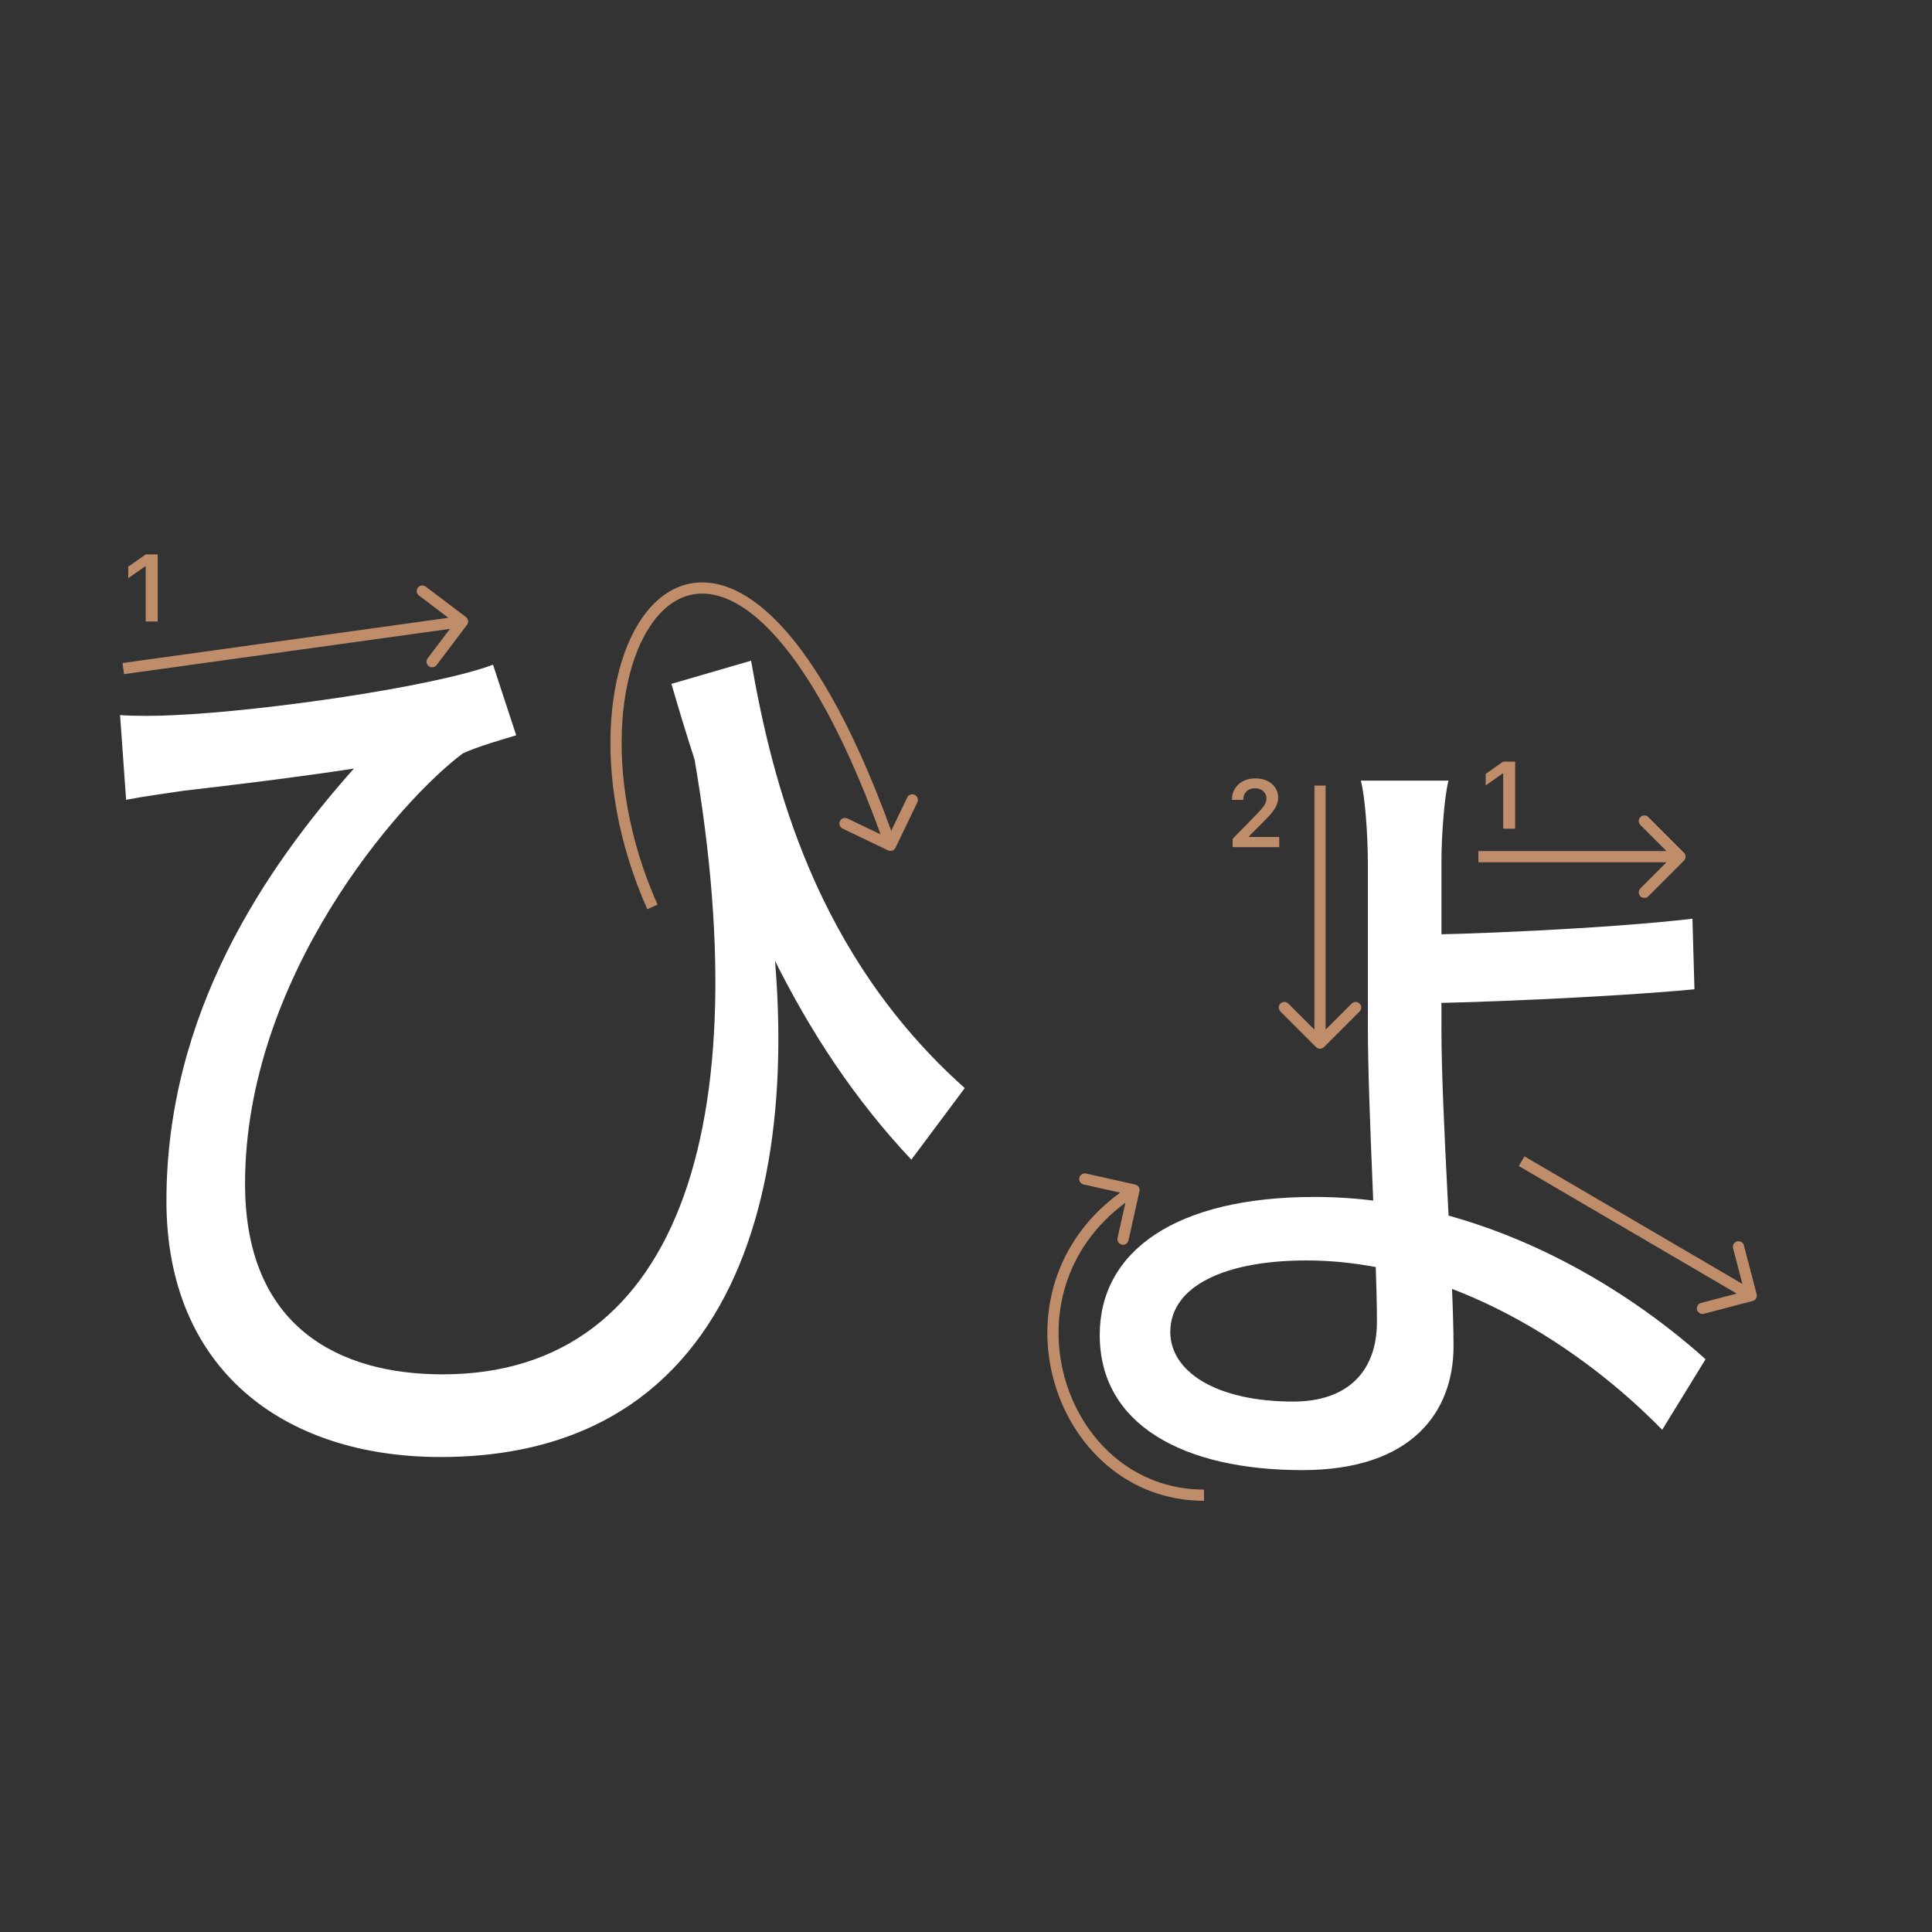 <svg width="345" height="345" viewBox="0 0 345 345" fill="none" xmlns="http://www.w3.org/2000/svg">
<rect x="0" y="0" width="345" height="345" fill="#333333" stroke="none"/>
<path d="M258.661 139.4C257.941 142.1 257.401 149.12 257.401 153.98C257.401 159.92 257.401 174.14 257.401 183.86C257.401 199.16 259.561 228.14 259.561 240.38C259.561 252.08 252.181 262.52 232.561 262.52C211.321 262.52 196.381 254.42 196.381 238.4C196.381 223.46 209.881 213.74 234.721 213.74C264.781 213.74 290.161 229.76 304.561 242.72L296.821 255.32C282.421 240.56 258.841 225.08 233.281 225.08C218.881 225.08 208.981 229.58 208.981 237.86C208.981 244.88 217.081 250.28 230.941 250.28C240.841 250.28 245.881 244.7 245.881 236.06C245.881 224 244.261 198.44 244.261 182.96C244.261 175.4 244.261 160.28 244.261 154.16C244.261 148.94 243.721 141.92 243.001 139.4H258.661ZM250.921 166.94C260.641 166.94 286.741 165.86 302.221 164.06L302.581 176.66C287.281 178.1 261.001 179.18 251.101 179.18L250.921 166.94Z" fill="white"/>
<path d="M134.12 117.98C137.9 139.76 145.64 170.54 172.28 194.3L162.74 207.08C142.76 185.84 130.52 158.84 119.9 122.12L134.12 117.98ZM21.44 127.7C24.14 127.88 27.92 127.88 31.16 127.7C47.18 126.98 77.42 122.66 88.04 118.7L92.18 131.3C89.84 132.02 85.34 133.28 82.64 134.54C71.3 143 43.76 174.5 43.76 211.4C43.76 236.96 60.5 245.42 79.04 245.42C121.88 245.42 136.46 199.34 122.78 128.78L135.92 153.08C145.28 204.56 135.2 260.18 78.68 260.18C50.42 260.18 29.72 244.34 29.72 214.46C29.72 180.98 47.36 155.06 63.2 137.24C54.02 138.68 39.26 140.48 32.78 141.2C29.36 141.74 26.3 142.1 22.52 142.82L21.44 127.7Z" fill="white"/>
<path d="M26.02 110.978V101.158H25.879L22.899 103.25V101.191L26.029 99H28.162V110.978H26.02Z" fill="#C08D6B"/>
<path fill-rule="evenodd" clip-rule="evenodd" d="M76.02 104.752L83.198 110.18C83.639 110.514 83.726 111.141 83.393 111.581L77.965 118.76C77.631 119.2 77.004 119.287 76.564 118.954C76.123 118.621 76.036 117.994 76.369 117.554L80.341 112.301L22.15 120.379L21.875 118.398L80.067 110.32L74.814 106.347C74.373 106.014 74.286 105.387 74.619 104.947C74.952 104.506 75.579 104.419 76.02 104.752Z" fill="#C08D6B"/>
<path fill-rule="evenodd" clip-rule="evenodd" d="M111.14 128.664C110.456 138.291 112.237 149.94 117.422 161.545L115.596 162.361C110.282 150.466 108.437 138.49 109.145 128.523C109.848 118.61 113.098 110.48 118.211 106.536C120.801 104.538 123.858 103.631 127.211 104.138C130.536 104.641 134.056 106.518 137.655 109.896C144.577 116.393 151.999 128.638 159.146 148.359L162.004 142.407C162.243 141.909 162.84 141.699 163.338 141.938C163.836 142.177 164.046 142.775 163.807 143.273L159.911 151.386C159.672 151.884 159.074 152.094 158.577 151.855L150.463 147.959C149.966 147.72 149.756 147.122 149.995 146.624C150.234 146.127 150.831 145.917 151.329 146.156L157.25 148.999C150.15 129.417 142.867 117.531 136.286 111.354C132.877 108.154 129.713 106.539 126.912 106.116C124.138 105.696 121.624 106.43 119.433 108.12C114.983 111.551 111.827 118.983 111.14 128.664Z" fill="#C08D6B"/>
<path d="M268.425 147.978V138.158H268.284L265.304 140.25V138.191L268.433 136H270.566V147.978H268.425Z" fill="#C08D6B"/>
<path d="M220 142.802C220 141.684 220.387 140.771 221.162 140.062C221.942 139.354 222.947 139 224.175 139C225.36 139 226.333 139.324 227.097 139.971C227.866 140.619 228.251 141.443 228.251 142.445C228.251 143.087 228.057 143.723 227.67 144.354C227.283 144.979 226.58 145.796 225.562 146.803L223.055 149.318V149.459H228.434V151.277H220.116V149.791L224.109 145.707C224.928 144.877 225.473 144.254 225.744 143.839C226.015 143.419 226.151 142.998 226.151 142.578C226.151 142.052 225.957 141.618 225.57 141.274C225.188 140.931 224.701 140.76 224.109 140.76C223.484 140.76 222.977 140.948 222.59 141.324C222.202 141.701 222.009 142.193 222.009 142.802V142.835H220V142.802Z" fill="#C08D6B"/>
<path fill-rule="evenodd" clip-rule="evenodd" d="M294.343 145.907L300.707 152.271C301.098 152.662 301.098 153.295 300.707 153.685L294.343 160.049C293.953 160.44 293.319 160.44 292.929 160.049C292.538 159.659 292.538 159.026 292.929 158.635L297.586 153.978L264 153.978L264 151.978L297.586 151.978L292.929 147.321C292.538 146.931 292.538 146.298 292.929 145.907C293.319 145.517 293.953 145.517 294.343 145.907Z" fill="#C08D6B"/>
<path fill-rule="evenodd" clip-rule="evenodd" d="M311.411 222.395L313.688 231.102C313.828 231.636 313.508 232.183 312.973 232.323L304.266 234.6C303.732 234.74 303.185 234.42 303.046 233.885C302.906 233.351 303.226 232.805 303.76 232.665L310.132 230.999L271.215 208.218L272.225 206.492L311.142 229.273L309.476 222.901C309.336 222.367 309.656 221.82 310.19 221.681C310.724 221.541 311.271 221.861 311.411 222.395Z" fill="#C08D6B"/>
<path fill-rule="evenodd" clip-rule="evenodd" d="M242.788 180.62L236.424 186.984C236.034 187.374 235.401 187.374 235.01 186.984L228.646 180.62C228.255 180.229 228.255 179.596 228.646 179.206C229.037 178.815 229.67 178.815 230.06 179.206L234.717 183.863L234.717 140.277L236.717 140.277L236.717 183.863L241.374 179.206C241.764 178.815 242.398 178.815 242.788 179.206C243.179 179.596 243.179 180.229 242.788 180.62Z" fill="#C08D6B"/>
<path fill-rule="evenodd" clip-rule="evenodd" d="M202.719 211.524C203.258 211.644 203.597 212.179 203.476 212.718L201.513 221.501C201.393 222.04 200.858 222.379 200.319 222.259C199.78 222.138 199.441 221.604 199.561 221.065L200.97 214.761C190.078 222.831 187.236 235.133 190.03 245.681C193 256.896 202.292 266 215 266V268C201.209 268 191.251 258.103 188.096 246.193C185.092 234.851 188.213 221.566 200.028 212.972L193.499 211.512C192.96 211.392 192.621 210.857 192.741 210.318C192.862 209.779 193.396 209.44 193.935 209.56L202.719 211.524Z" fill="#C08D6B"/>
</svg>
